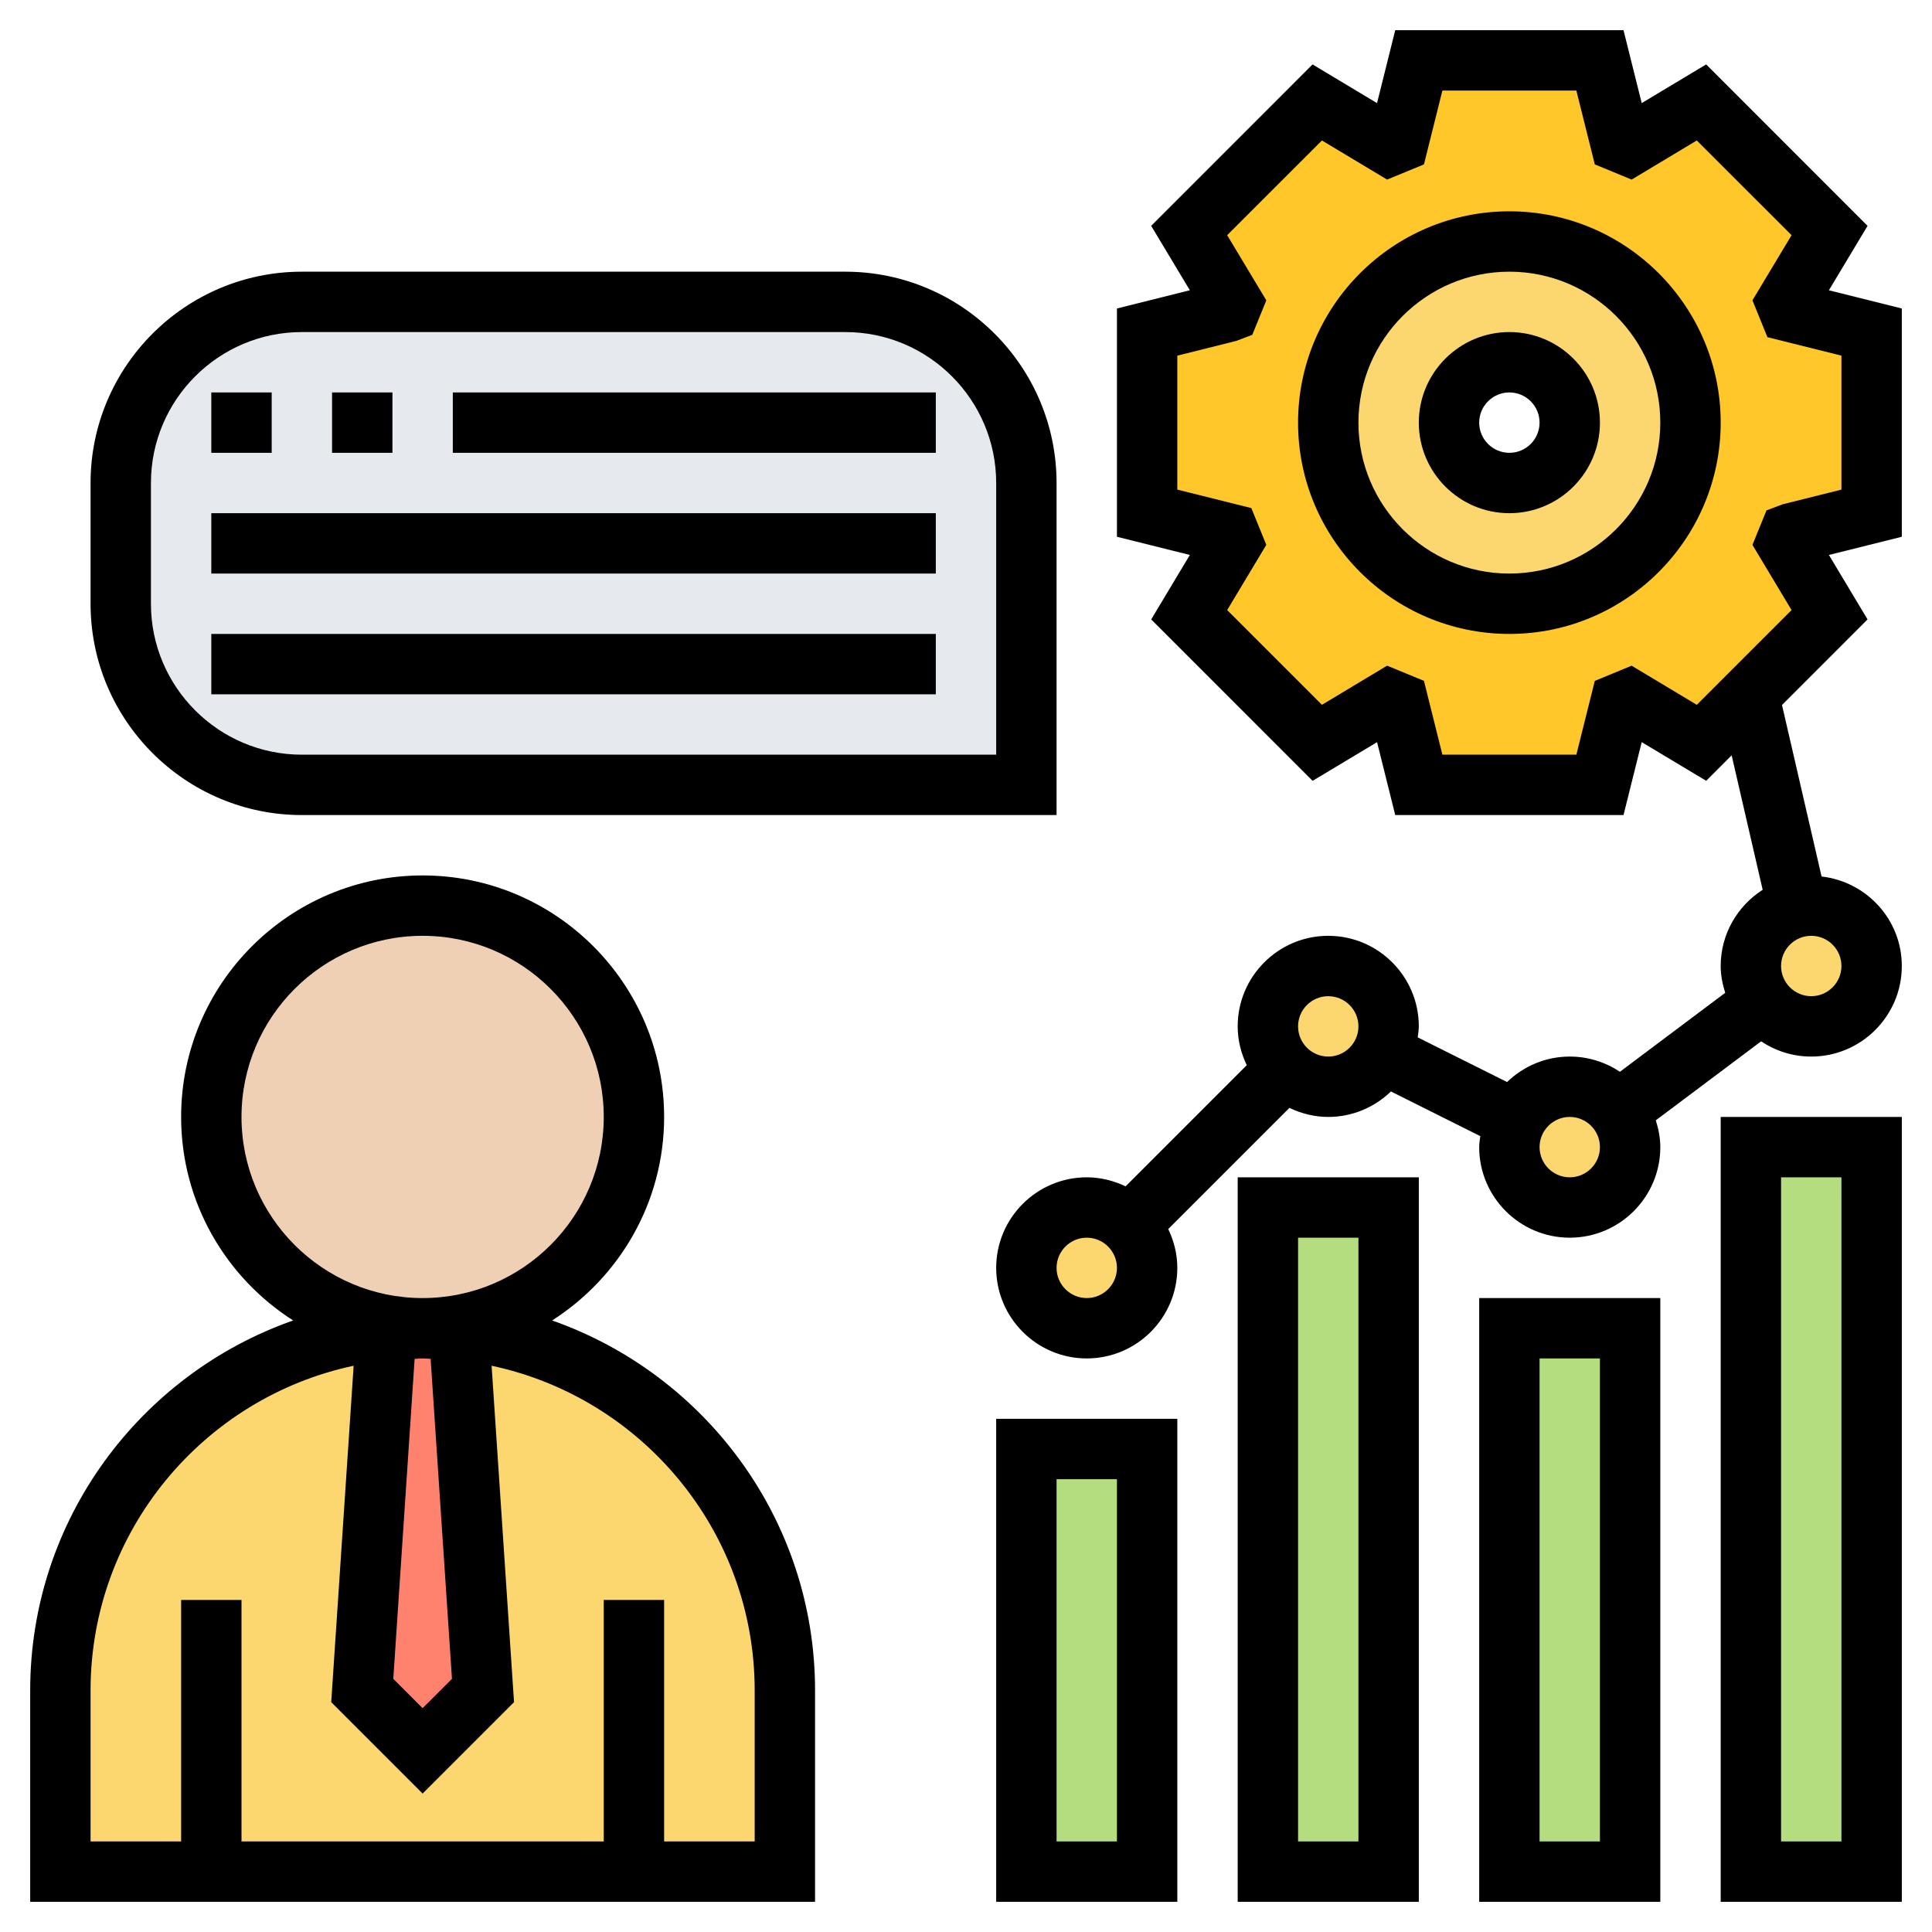 <?xml version="1.0" encoding="UTF-8"?>
<svg xmlns="http://www.w3.org/2000/svg" onmouseup="{ if(window.parent.document.onmouseup) window.parent.document.onmouseup(arguments[0]);}" width="512" viewBox="0 0 64 64" height="512" enable-background="new 0 0 64 64" id="Layer_35"><circle data-cppathid="10000" r="7" fill="#f0d0b4" cy="37" cx="14"/><path data-cppathid="10001" fill="#fcd770" d="m7 62h-5v-6c0-3.32 1.34-6.32 3.51-8.49 1.91-1.91 4.45-3.17 7.29-3.45l-.8 11.94 2 2 2-2-.8-11.94c6.06.6 10.8 5.71 10.8 11.94v6h-5z"/><path data-cppathid="10002" fill="#ff826e" d="m15.2 44.06.8 11.94-2 2-2-2 .8-11.94c.4-.04.8-.06 1.2-.06s.8.02 1.2.06z"/><path data-cppathid="10003" fill="#b4dd7f" d="m58 38h4v24h-4z"/><path data-cppathid="10004" fill="#b4dd7f" d="m34 48h4v14h-4z"/><path data-cppathid="10005" fill="#b4dd7f" d="m42 40h4v22h-4z"/><path data-cppathid="10006" fill="#b4dd7f" d="m50 44h4v18h-4z"/><g fill="#fcd770"><path data-cppathid="10007" d="m37.41 40.59c.37.36.59.86.59 1.41 0 1.1-.9 2-2 2s-2-.9-2-2 .9-2 2-2c.55 0 1.05.22 1.41.59z"/><path data-cppathid="10008" d="m44 32c1.1 0 2 .9 2 2 0 .32-.07.62-.21.89-.33.66-1.01 1.11-1.79 1.11-.55 0-1.05-.22-1.41-.59-.37-.36-.59-.86-.59-1.41 0-1.1.9-2 2-2z"/><path data-cppathid="10009" d="m53.6 36.8c.25.34.4.75.4 1.2 0 1.1-.9 2-2 2s-2-.9-2-2c0-.32.07-.62.21-.89.33-.66 1.01-1.11 1.79-1.11.65 0 1.23.32 1.6.8z"/><path data-cppathid="10010" d="m60 30c1.1 0 2 .9 2 2s-.9 2-2 2c-.65 0-1.23-.32-1.6-.8-.25-.34-.4-.75-.4-1.2 0-.94.66-1.74 1.55-1.95.14-.03.29-.05.45-.05z"/><path data-cppathid="10011" d="m50 8c3.31 0 6 2.69 6 6s-2.69 6-6 6-6-2.69-6-6 2.69-6 6-6zm2 6c0-1.1-.9-2-2-2s-2 .9-2 2 .9 2 2 2 2-.9 2-2z"/></g><path data-cppathid="10012" fill="#ffc729" d="m62 11v6l-2.71.68c-.04.1-.07.2-.12.3l1.44 2.38-2.68 2.68-1.57 1.57-2.38-1.44c-.1.05-.2.08-.3.12l-.68 2.71h-6l-.68-2.71c-.1-.04-.2-.07-.3-.12l-2.38 1.44-4.25-4.25 1.44-2.38c-.05-.1-.08-.2-.12-.3l-2.71-.68v-6l2.71-.68c.04-.1.07-.2.12-.3l-1.44-2.38 4.25-4.25 2.38 1.44c.1-.05.2-.08.3-.12l.68-2.71h6l.68 2.71c.1.04.2.07.3.12l2.38-1.44 4.25 4.25-1.44 2.38c.05.1.08.2.12.3zm-6 3c0-3.31-2.69-6-6-6s-6 2.69-6 6 2.69 6 6 6 6-2.69 6-6z"/><path data-cppathid="10013" fill="#e6e9ed" d="m34 16v10h-24c-3.31 0-6-2.69-6-6v-4c0-3.31 2.69-6 6-6h18c3.31 0 6 2.69 6 6z"/><path data-cppathid="10014" d="m18.289 43.742c2.227-1.422 3.711-3.909 3.711-6.742 0-4.411-3.589-8-8-8s-8 3.589-8 8c0 2.833 1.484 5.32 3.711 6.742-5.064 1.778-8.711 6.594-8.711 12.258v7h26v-7c0-5.664-3.647-10.48-8.711-12.258zm-3.317 11.872-.972.972-.972-.972.707-10.6c.089-.003.176-.014.265-.014s.176.011.265.013zm-6.972-18.614c0-3.309 2.691-6 6-6s6 2.691 6 6-2.691 6-6 6-6-2.691-6-6zm17 24h-3v-8h-2v8h-12v-8h-2v8h-3v-5c0-5.282 3.743-9.703 8.715-10.758l-.743 11.144 3.028 3.028 3.028-3.028-.743-11.144c4.972 1.055 8.715 5.476 8.715 10.758z"/><path data-cppathid="10015" d="m50 7c-3.859 0-7 3.14-7 7s3.141 7 7 7 7-3.14 7-7-3.141-7-7-7zm0 12c-2.757 0-5-2.243-5-5s2.243-5 5-5 5 2.243 5 5-2.243 5-5 5z"/><path data-cppathid="10016" d="m63 10.219-2.416-.603 1.281-2.134-5.345-5.348-2.136 1.281-.603-2.415h-7.562l-.603 2.416-2.136-1.282-5.346 5.347 1.281 2.134-2.415.604v7.562l2.415.603-1.28 2.135 5.346 5.347 2.136-1.281.602 2.415h7.562l.603-2.416 2.136 1.281.843-.844 1.028 4.454c-.834.535-1.391 1.464-1.391 2.525 0 .311.061.606.15.888l-3.488 2.616c-.477-.317-1.048-.504-1.662-.504-.807 0-1.537.324-2.077.844l-2.96-1.48c.015-.121.037-.24.037-.364 0-1.654-1.346-3-3-3s-3 1.346-3 3c0 .462.113.894.301 1.285l-4.015 4.015c-.392-.187-.824-.3-1.286-.3-1.654 0-3 1.346-3 3s1.346 3 3 3 3-1.346 3-3c0-.462-.113-.894-.301-1.285l4.015-4.015c.392.187.824.3 1.286.3.807 0 1.537-.324 2.077-.844l2.96 1.48c-.015.121-.037.24-.037.364 0 1.654 1.346 3 3 3s3-1.346 3-3c0-.311-.061-.606-.149-.888l3.489-2.617c.475.318 1.046.505 1.66.505 1.654 0 3-1.346 3-3 0-1.537-1.166-2.793-2.658-2.965l-1.311-5.681 2.834-2.835-1.28-2.135 2.415-.603zm-27 32.781c-.552 0-1-.449-1-1s.448-1 1-1 1 .449 1 1-.448 1-1 1zm8-8c-.552 0-1-.449-1-1s.448-1 1-1 1 .449 1 1-.448 1-1 1zm8 4c-.552 0-1-.449-1-1s.448-1 1-1 1 .449 1 1-.448 1-1 1zm9-7c0 .551-.448 1-1 1s-1-.449-1-1 .448-1 1-1 1 .449 1 1zm0-15.781-1.949.487-.534.202-.465 1.142 1.296 2.16-3.139 3.138-2.159-1.296-1.22.503-.611 2.445h-4.438l-.611-2.446-1.22-.503-2.159 1.296-3.139-3.138 1.296-2.16-.496-1.218-2.452-.612v-4.438l1.949-.487.535-.203.464-1.142-1.296-2.158 3.139-3.138 2.159 1.296 1.22-.503.611-2.446h4.438l.611 2.446 1.22.503 2.159-1.296 3.139 3.138-1.296 2.158.496 1.22 2.452.612z"/><path data-cppathid="10017" d="m33 63h6v-16h-6zm2-14h2v12h-2z"/><path data-cppathid="10018" d="m41 63h6v-24h-6zm2-22h2v20h-2z"/><path data-cppathid="10019" d="m49 63h6v-20h-6zm2-18h2v16h-2z"/><path data-cppathid="10020" d="m57 63h6v-26h-6zm2-24h2v22h-2z"/><path data-cppathid="10021" d="m10 27h25v-11c0-3.86-3.141-7-7-7h-18c-3.859 0-7 3.14-7 7v4c0 3.86 3.141 7 7 7zm-5-11c0-2.757 2.243-5 5-5h18c2.757 0 5 2.243 5 5v9h-23c-2.757 0-5-2.243-5-5z"/><path data-cppathid="10022" d="m7 13h2v2h-2z"/><path data-cppathid="10023" d="m11 13h2v2h-2z"/><path data-cppathid="10024" d="m15 13h16v2h-16z"/><path data-cppathid="10025" d="m7 17h24v2h-24z"/><path data-cppathid="10026" d="m7 21h24v2h-24z"/><path data-cppathid="10027" d="m50 11c-1.654 0-3 1.346-3 3s1.346 3 3 3 3-1.346 3-3-1.346-3-3-3zm0 4c-.552 0-1-.449-1-1s.448-1 1-1 1 .449 1 1-.448 1-1 1z"/></svg>